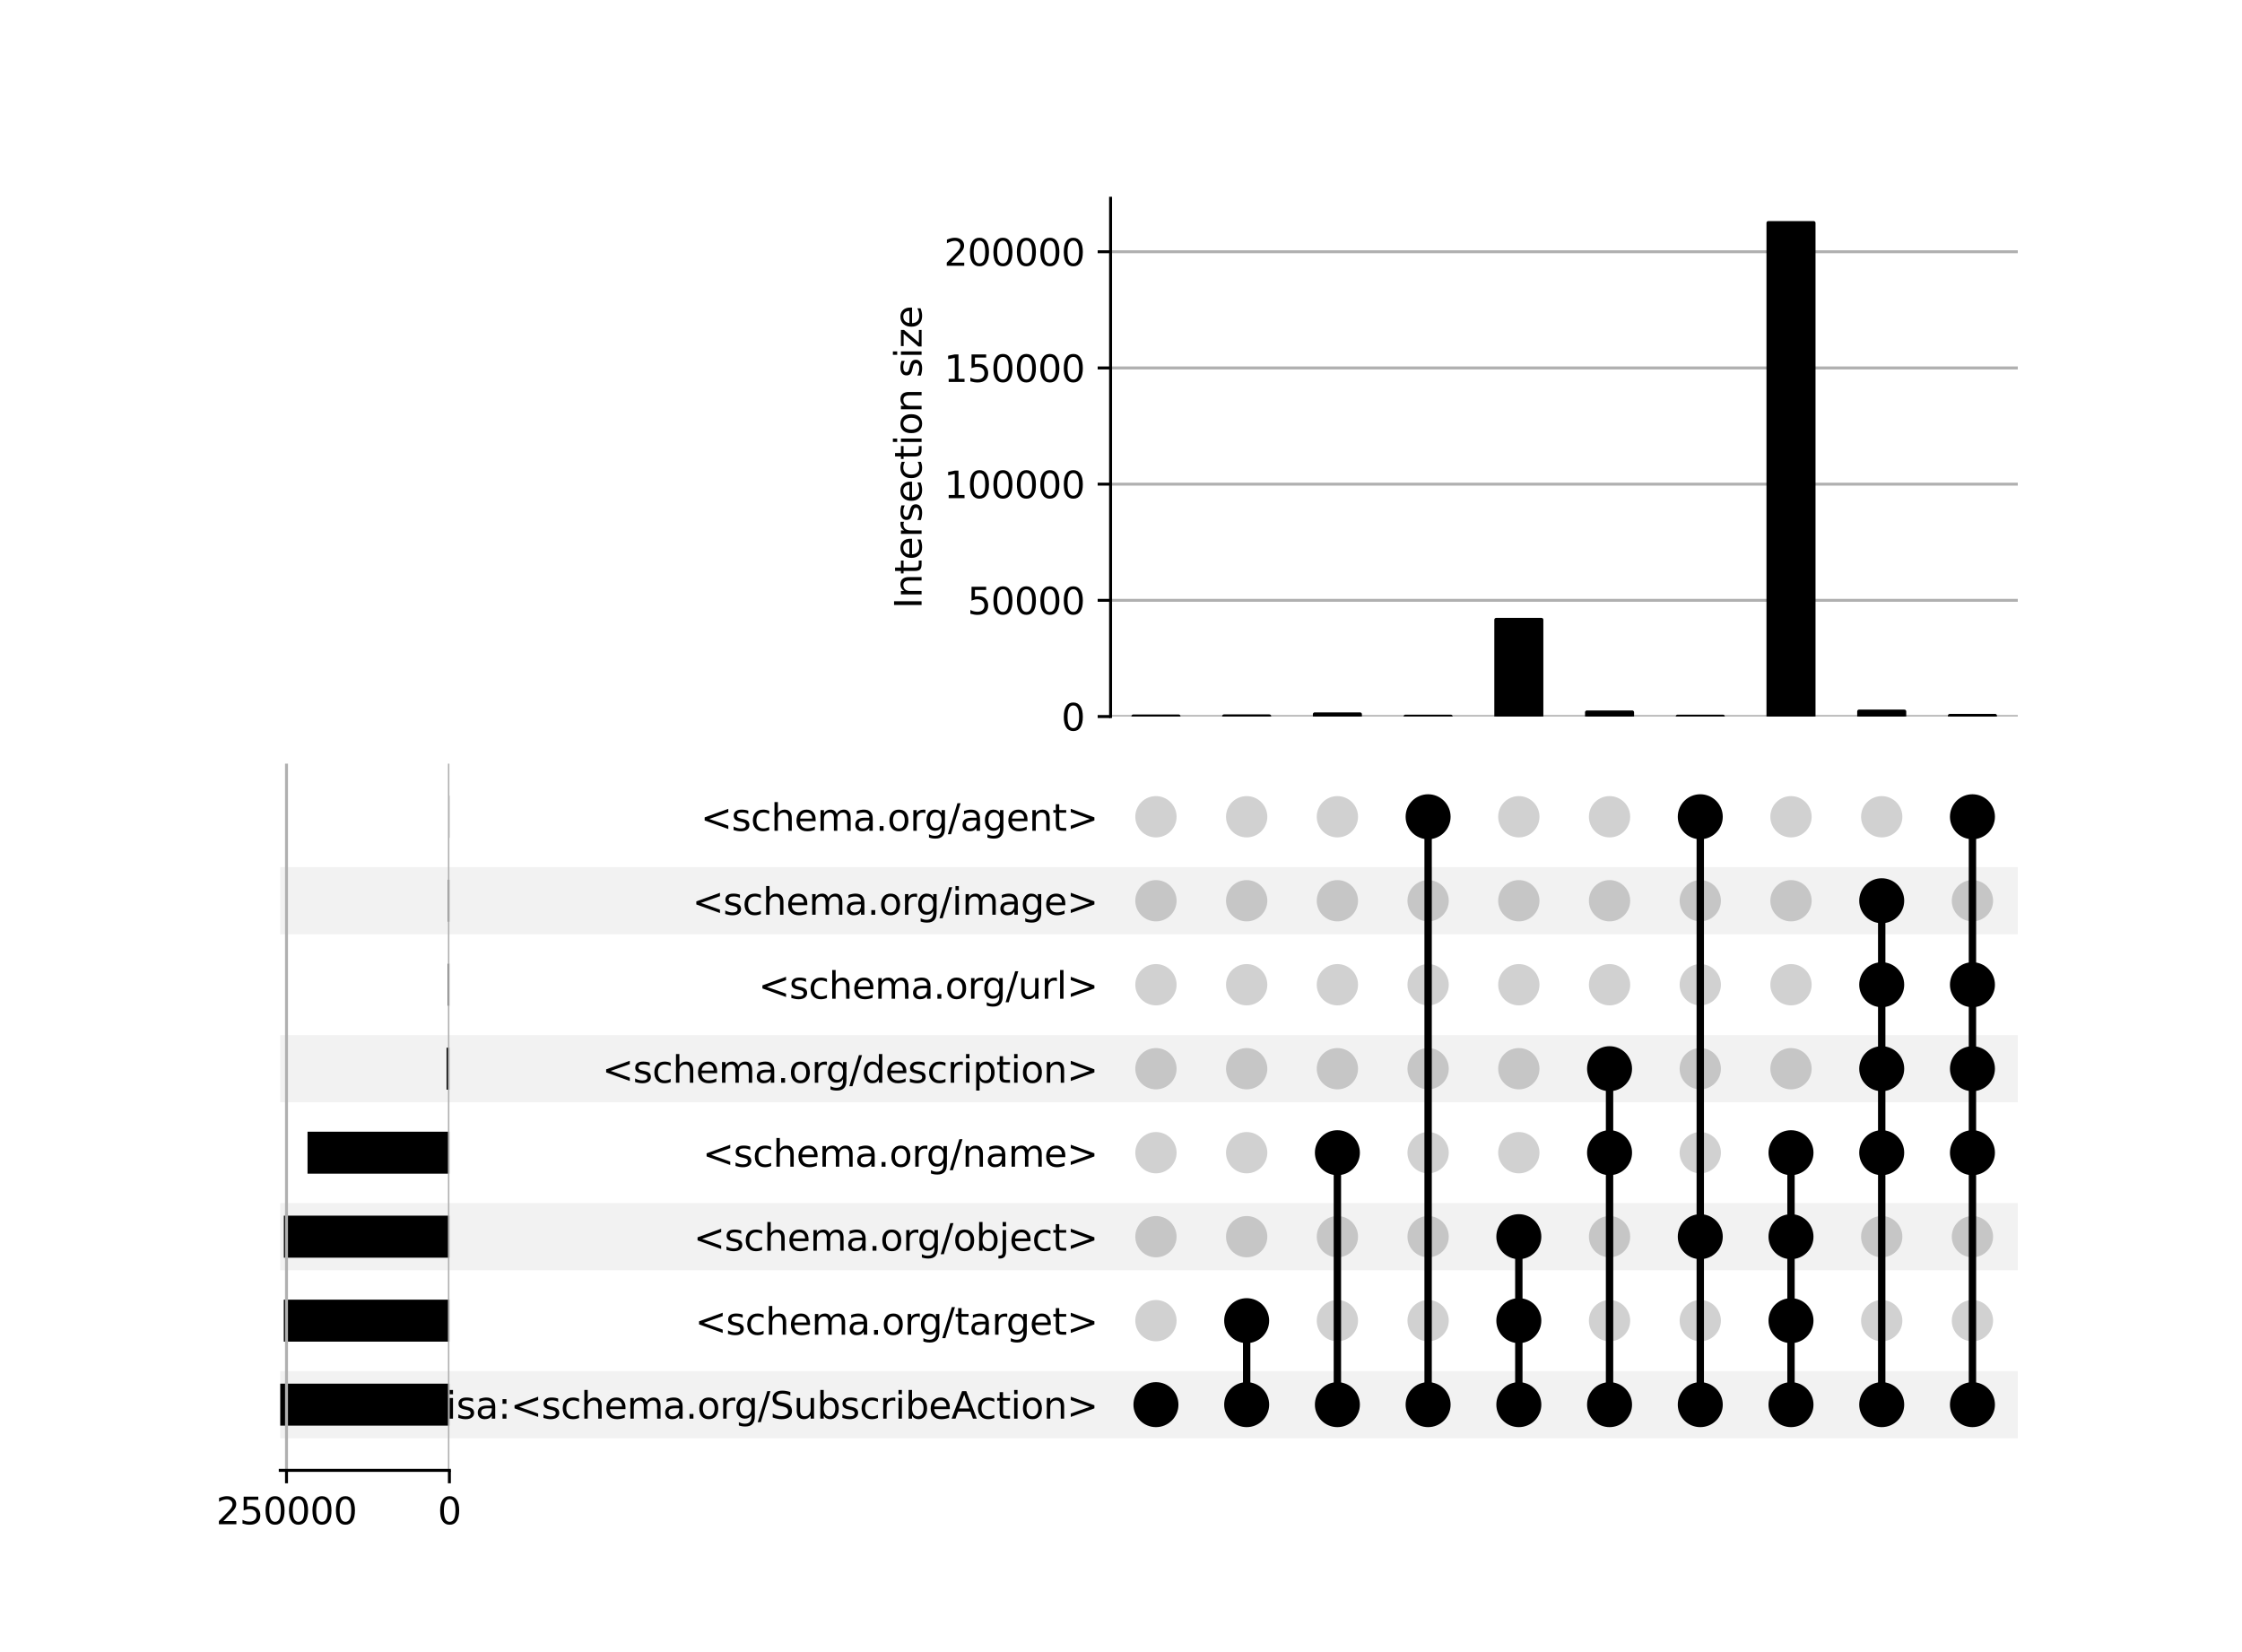 <?xml version="1.0" encoding="utf-8" standalone="no"?>
<!DOCTYPE svg PUBLIC "-//W3C//DTD SVG 1.1//EN"
  "http://www.w3.org/Graphics/SVG/1.1/DTD/svg11.dtd">
<svg xmlns:xlink="http://www.w3.org/1999/xlink" width="608pt" height="448pt" viewBox="0 0 608 448" xmlns="http://www.w3.org/2000/svg" version="1.1">
 <defs>
  <style type="text/css">*{stroke-linejoin: round; stroke-linecap: butt}</style>
 </defs>
 <g id="figure_1">
  <g id="patch_1">
   <path d="M 0 448 
L 608 448 
L 608 0 
L 0 0 
z
" style="fill: #ffffff"/>
  </g>
  <g id="axes_1">
   <g id="patch_2">
    <path d="M 76 390.009 
L 547.2 390.009 
L 547.2 371.79 
L 76 371.79 
z
" clip-path="url(#paee4b3e8b6)" style="fill-opacity: 0.051"/>
   </g>
   <g id="patch_3">
    <path d="M 76 344.461 
L 547.2 344.461 
L 547.2 326.241 
L 76 326.241 
z
" clip-path="url(#paee4b3e8b6)" style="fill-opacity: 0.051"/>
   </g>
   <g id="patch_4">
    <path d="M 76 298.912 
L 547.2 298.912 
L 547.2 280.693 
L 76 280.693 
z
" clip-path="url(#paee4b3e8b6)" style="fill-opacity: 0.051"/>
   </g>
   <g id="patch_5">
    <path d="M 76 253.364 
L 547.2 253.364 
L 547.2 235.145 
L 76 235.145 
z
" clip-path="url(#paee4b3e8b6)" style="fill-opacity: 0.051"/>
   </g>
   <g id="matplotlib.axis_1"/>
   <g id="matplotlib.axis_2">
    <g id="ytick_1"/>
    <g id="ytick_2"/>
    <g id="ytick_3"/>
    <g id="ytick_4"/>
    <g id="ytick_5"/>
    <g id="ytick_6"/>
    <g id="ytick_7"/>
    <g id="ytick_8"/>
   </g>
  </g>
  <g id="axes_2">
   <g id="matplotlib.axis_3">
    <g id="ytick_9">
     <g id="line2d_1"/>
     <g id="text_1">
      <!-- isa:&lt;schema.org/SubscribeAction&gt; -->
      <g transform="translate(120.963 384.698) scale(0.1 -0.1)">
       <defs>
        <path id="DejaVuSans-69" d="M 603 3500 
L 1178 3500 
L 1178 0 
L 603 0 
L 603 3500 
z
M 603 4863 
L 1178 4863 
L 1178 4134 
L 603 4134 
L 603 4863 
z
" transform="scale(0.016)"/>
        <path id="DejaVuSans-73" d="M 2834 3397 
L 2834 2853 
Q 2591 2978 2328 3040 
Q 2066 3103 1784 3103 
Q 1356 3103 1142 2972 
Q 928 2841 928 2578 
Q 928 2378 1081 2264 
Q 1234 2150 1697 2047 
L 1894 2003 
Q 2506 1872 2764 1633 
Q 3022 1394 3022 966 
Q 3022 478 2636 193 
Q 2250 -91 1575 -91 
Q 1294 -91 989 -36 
Q 684 19 347 128 
L 347 722 
Q 666 556 975 473 
Q 1284 391 1588 391 
Q 1994 391 2212 530 
Q 2431 669 2431 922 
Q 2431 1156 2273 1281 
Q 2116 1406 1581 1522 
L 1381 1569 
Q 847 1681 609 1914 
Q 372 2147 372 2553 
Q 372 3047 722 3315 
Q 1072 3584 1716 3584 
Q 2034 3584 2315 3537 
Q 2597 3491 2834 3397 
z
" transform="scale(0.016)"/>
        <path id="DejaVuSans-61" d="M 2194 1759 
Q 1497 1759 1228 1600 
Q 959 1441 959 1056 
Q 959 750 1161 570 
Q 1363 391 1709 391 
Q 2188 391 2477 730 
Q 2766 1069 2766 1631 
L 2766 1759 
L 2194 1759 
z
M 3341 1997 
L 3341 0 
L 2766 0 
L 2766 531 
Q 2569 213 2275 61 
Q 1981 -91 1556 -91 
Q 1019 -91 701 211 
Q 384 513 384 1019 
Q 384 1609 779 1909 
Q 1175 2209 1959 2209 
L 2766 2209 
L 2766 2266 
Q 2766 2663 2505 2880 
Q 2244 3097 1772 3097 
Q 1472 3097 1187 3025 
Q 903 2953 641 2809 
L 641 3341 
Q 956 3463 1253 3523 
Q 1550 3584 1831 3584 
Q 2591 3584 2966 3190 
Q 3341 2797 3341 1997 
z
" transform="scale(0.016)"/>
        <path id="DejaVuSans-3a" d="M 750 794 
L 1409 794 
L 1409 0 
L 750 0 
L 750 794 
z
M 750 3309 
L 1409 3309 
L 1409 2516 
L 750 2516 
L 750 3309 
z
" transform="scale(0.016)"/>
        <path id="DejaVuSans-3c" d="M 4684 3150 
L 1459 2003 
L 4684 863 
L 4684 294 
L 678 1747 
L 678 2266 
L 4684 3719 
L 4684 3150 
z
" transform="scale(0.016)"/>
        <path id="DejaVuSans-63" d="M 3122 3366 
L 3122 2828 
Q 2878 2963 2633 3030 
Q 2388 3097 2138 3097 
Q 1578 3097 1268 2742 
Q 959 2388 959 1747 
Q 959 1106 1268 751 
Q 1578 397 2138 397 
Q 2388 397 2633 464 
Q 2878 531 3122 666 
L 3122 134 
Q 2881 22 2623 -34 
Q 2366 -91 2075 -91 
Q 1284 -91 818 406 
Q 353 903 353 1747 
Q 353 2603 823 3093 
Q 1294 3584 2113 3584 
Q 2378 3584 2631 3529 
Q 2884 3475 3122 3366 
z
" transform="scale(0.016)"/>
        <path id="DejaVuSans-68" d="M 3513 2113 
L 3513 0 
L 2938 0 
L 2938 2094 
Q 2938 2591 2744 2837 
Q 2550 3084 2163 3084 
Q 1697 3084 1428 2787 
Q 1159 2491 1159 1978 
L 1159 0 
L 581 0 
L 581 4863 
L 1159 4863 
L 1159 2956 
Q 1366 3272 1645 3428 
Q 1925 3584 2291 3584 
Q 2894 3584 3203 3211 
Q 3513 2838 3513 2113 
z
" transform="scale(0.016)"/>
        <path id="DejaVuSans-65" d="M 3597 1894 
L 3597 1613 
L 953 1613 
Q 991 1019 1311 708 
Q 1631 397 2203 397 
Q 2534 397 2845 478 
Q 3156 559 3463 722 
L 3463 178 
Q 3153 47 2828 -22 
Q 2503 -91 2169 -91 
Q 1331 -91 842 396 
Q 353 884 353 1716 
Q 353 2575 817 3079 
Q 1281 3584 2069 3584 
Q 2775 3584 3186 3129 
Q 3597 2675 3597 1894 
z
M 3022 2063 
Q 3016 2534 2758 2815 
Q 2500 3097 2075 3097 
Q 1594 3097 1305 2825 
Q 1016 2553 972 2059 
L 3022 2063 
z
" transform="scale(0.016)"/>
        <path id="DejaVuSans-6d" d="M 3328 2828 
Q 3544 3216 3844 3400 
Q 4144 3584 4550 3584 
Q 5097 3584 5394 3201 
Q 5691 2819 5691 2113 
L 5691 0 
L 5113 0 
L 5113 2094 
Q 5113 2597 4934 2840 
Q 4756 3084 4391 3084 
Q 3944 3084 3684 2787 
Q 3425 2491 3425 1978 
L 3425 0 
L 2847 0 
L 2847 2094 
Q 2847 2600 2669 2842 
Q 2491 3084 2119 3084 
Q 1678 3084 1418 2786 
Q 1159 2488 1159 1978 
L 1159 0 
L 581 0 
L 581 3500 
L 1159 3500 
L 1159 2956 
Q 1356 3278 1631 3431 
Q 1906 3584 2284 3584 
Q 2666 3584 2933 3390 
Q 3200 3197 3328 2828 
z
" transform="scale(0.016)"/>
        <path id="DejaVuSans-2e" d="M 684 794 
L 1344 794 
L 1344 0 
L 684 0 
L 684 794 
z
" transform="scale(0.016)"/>
        <path id="DejaVuSans-6f" d="M 1959 3097 
Q 1497 3097 1228 2736 
Q 959 2375 959 1747 
Q 959 1119 1226 758 
Q 1494 397 1959 397 
Q 2419 397 2687 759 
Q 2956 1122 2956 1747 
Q 2956 2369 2687 2733 
Q 2419 3097 1959 3097 
z
M 1959 3584 
Q 2709 3584 3137 3096 
Q 3566 2609 3566 1747 
Q 3566 888 3137 398 
Q 2709 -91 1959 -91 
Q 1206 -91 779 398 
Q 353 888 353 1747 
Q 353 2609 779 3096 
Q 1206 3584 1959 3584 
z
" transform="scale(0.016)"/>
        <path id="DejaVuSans-72" d="M 2631 2963 
Q 2534 3019 2420 3045 
Q 2306 3072 2169 3072 
Q 1681 3072 1420 2755 
Q 1159 2438 1159 1844 
L 1159 0 
L 581 0 
L 581 3500 
L 1159 3500 
L 1159 2956 
Q 1341 3275 1631 3429 
Q 1922 3584 2338 3584 
Q 2397 3584 2469 3576 
Q 2541 3569 2628 3553 
L 2631 2963 
z
" transform="scale(0.016)"/>
        <path id="DejaVuSans-67" d="M 2906 1791 
Q 2906 2416 2648 2759 
Q 2391 3103 1925 3103 
Q 1463 3103 1205 2759 
Q 947 2416 947 1791 
Q 947 1169 1205 825 
Q 1463 481 1925 481 
Q 2391 481 2648 825 
Q 2906 1169 2906 1791 
z
M 3481 434 
Q 3481 -459 3084 -895 
Q 2688 -1331 1869 -1331 
Q 1566 -1331 1297 -1286 
Q 1028 -1241 775 -1147 
L 775 -588 
Q 1028 -725 1275 -790 
Q 1522 -856 1778 -856 
Q 2344 -856 2625 -561 
Q 2906 -266 2906 331 
L 2906 616 
Q 2728 306 2450 153 
Q 2172 0 1784 0 
Q 1141 0 747 490 
Q 353 981 353 1791 
Q 353 2603 747 3093 
Q 1141 3584 1784 3584 
Q 2172 3584 2450 3431 
Q 2728 3278 2906 2969 
L 2906 3500 
L 3481 3500 
L 3481 434 
z
" transform="scale(0.016)"/>
        <path id="DejaVuSans-2f" d="M 1625 4666 
L 2156 4666 
L 531 -594 
L 0 -594 
L 1625 4666 
z
" transform="scale(0.016)"/>
        <path id="DejaVuSans-53" d="M 3425 4513 
L 3425 3897 
Q 3066 4069 2747 4153 
Q 2428 4238 2131 4238 
Q 1616 4238 1336 4038 
Q 1056 3838 1056 3469 
Q 1056 3159 1242 3001 
Q 1428 2844 1947 2747 
L 2328 2669 
Q 3034 2534 3370 2195 
Q 3706 1856 3706 1288 
Q 3706 609 3251 259 
Q 2797 -91 1919 -91 
Q 1588 -91 1214 -16 
Q 841 59 441 206 
L 441 856 
Q 825 641 1194 531 
Q 1563 422 1919 422 
Q 2459 422 2753 634 
Q 3047 847 3047 1241 
Q 3047 1584 2836 1778 
Q 2625 1972 2144 2069 
L 1759 2144 
Q 1053 2284 737 2584 
Q 422 2884 422 3419 
Q 422 4038 858 4394 
Q 1294 4750 2059 4750 
Q 2388 4750 2728 4690 
Q 3069 4631 3425 4513 
z
" transform="scale(0.016)"/>
        <path id="DejaVuSans-75" d="M 544 1381 
L 544 3500 
L 1119 3500 
L 1119 1403 
Q 1119 906 1312 657 
Q 1506 409 1894 409 
Q 2359 409 2629 706 
Q 2900 1003 2900 1516 
L 2900 3500 
L 3475 3500 
L 3475 0 
L 2900 0 
L 2900 538 
Q 2691 219 2414 64 
Q 2138 -91 1772 -91 
Q 1169 -91 856 284 
Q 544 659 544 1381 
z
M 1991 3584 
L 1991 3584 
z
" transform="scale(0.016)"/>
        <path id="DejaVuSans-62" d="M 3116 1747 
Q 3116 2381 2855 2742 
Q 2594 3103 2138 3103 
Q 1681 3103 1420 2742 
Q 1159 2381 1159 1747 
Q 1159 1113 1420 752 
Q 1681 391 2138 391 
Q 2594 391 2855 752 
Q 3116 1113 3116 1747 
z
M 1159 2969 
Q 1341 3281 1617 3432 
Q 1894 3584 2278 3584 
Q 2916 3584 3314 3078 
Q 3713 2572 3713 1747 
Q 3713 922 3314 415 
Q 2916 -91 2278 -91 
Q 1894 -91 1617 61 
Q 1341 213 1159 525 
L 1159 0 
L 581 0 
L 581 4863 
L 1159 4863 
L 1159 2969 
z
" transform="scale(0.016)"/>
        <path id="DejaVuSans-41" d="M 2188 4044 
L 1331 1722 
L 3047 1722 
L 2188 4044 
z
M 1831 4666 
L 2547 4666 
L 4325 0 
L 3669 0 
L 3244 1197 
L 1141 1197 
L 716 0 
L 50 0 
L 1831 4666 
z
" transform="scale(0.016)"/>
        <path id="DejaVuSans-74" d="M 1172 4494 
L 1172 3500 
L 2356 3500 
L 2356 3053 
L 1172 3053 
L 1172 1153 
Q 1172 725 1289 603 
Q 1406 481 1766 481 
L 2356 481 
L 2356 0 
L 1766 0 
Q 1100 0 847 248 
Q 594 497 594 1153 
L 594 3053 
L 172 3053 
L 172 3500 
L 594 3500 
L 594 4494 
L 1172 4494 
z
" transform="scale(0.016)"/>
        <path id="DejaVuSans-6e" d="M 3513 2113 
L 3513 0 
L 2938 0 
L 2938 2094 
Q 2938 2591 2744 2837 
Q 2550 3084 2163 3084 
Q 1697 3084 1428 2787 
Q 1159 2491 1159 1978 
L 1159 0 
L 581 0 
L 581 3500 
L 1159 3500 
L 1159 2956 
Q 1366 3272 1645 3428 
Q 1925 3584 2291 3584 
Q 2894 3584 3203 3211 
Q 3513 2838 3513 2113 
z
" transform="scale(0.016)"/>
        <path id="DejaVuSans-3e" d="M 678 3150 
L 678 3719 
L 4684 2266 
L 4684 1747 
L 678 294 
L 678 863 
L 3897 2003 
L 678 3150 
z
" transform="scale(0.016)"/>
       </defs>
       <use xlink:href="#DejaVuSans-69"/>
       <use xlink:href="#DejaVuSans-73" x="27.783"/>
       <use xlink:href="#DejaVuSans-61" x="79.883"/>
       <use xlink:href="#DejaVuSans-3a" x="141.162"/>
       <use xlink:href="#DejaVuSans-3c" x="174.854"/>
       <use xlink:href="#DejaVuSans-73" x="258.643"/>
       <use xlink:href="#DejaVuSans-63" x="310.742"/>
       <use xlink:href="#DejaVuSans-68" x="365.723"/>
       <use xlink:href="#DejaVuSans-65" x="429.102"/>
       <use xlink:href="#DejaVuSans-6d" x="490.625"/>
       <use xlink:href="#DejaVuSans-61" x="588.037"/>
       <use xlink:href="#DejaVuSans-2e" x="649.316"/>
       <use xlink:href="#DejaVuSans-6f" x="681.104"/>
       <use xlink:href="#DejaVuSans-72" x="742.285"/>
       <use xlink:href="#DejaVuSans-67" x="781.648"/>
       <use xlink:href="#DejaVuSans-2f" x="845.125"/>
       <use xlink:href="#DejaVuSans-53" x="878.816"/>
       <use xlink:href="#DejaVuSans-75" x="942.293"/>
       <use xlink:href="#DejaVuSans-62" x="1005.672"/>
       <use xlink:href="#DejaVuSans-73" x="1069.148"/>
       <use xlink:href="#DejaVuSans-63" x="1121.248"/>
       <use xlink:href="#DejaVuSans-72" x="1176.229"/>
       <use xlink:href="#DejaVuSans-69" x="1217.342"/>
       <use xlink:href="#DejaVuSans-62" x="1245.125"/>
       <use xlink:href="#DejaVuSans-65" x="1308.602"/>
       <use xlink:href="#DejaVuSans-41" x="1370.125"/>
       <use xlink:href="#DejaVuSans-63" x="1436.783"/>
       <use xlink:href="#DejaVuSans-74" x="1491.764"/>
       <use xlink:href="#DejaVuSans-69" x="1530.973"/>
       <use xlink:href="#DejaVuSans-6f" x="1558.756"/>
       <use xlink:href="#DejaVuSans-6e" x="1619.938"/>
       <use xlink:href="#DejaVuSans-3e" x="1683.316"/>
      </g>
     </g>
    </g>
    <g id="ytick_10">
     <g id="line2d_2"/>
     <g id="text_2">
      <!-- &lt;schema.org/target&gt; -->
      <g transform="translate(188.492 361.924) scale(0.1 -0.1)">
       <use xlink:href="#DejaVuSans-3c"/>
       <use xlink:href="#DejaVuSans-73" x="83.789"/>
       <use xlink:href="#DejaVuSans-63" x="135.889"/>
       <use xlink:href="#DejaVuSans-68" x="190.869"/>
       <use xlink:href="#DejaVuSans-65" x="254.248"/>
       <use xlink:href="#DejaVuSans-6d" x="315.771"/>
       <use xlink:href="#DejaVuSans-61" x="413.184"/>
       <use xlink:href="#DejaVuSans-2e" x="474.463"/>
       <use xlink:href="#DejaVuSans-6f" x="506.25"/>
       <use xlink:href="#DejaVuSans-72" x="567.432"/>
       <use xlink:href="#DejaVuSans-67" x="606.795"/>
       <use xlink:href="#DejaVuSans-2f" x="670.271"/>
       <use xlink:href="#DejaVuSans-74" x="703.963"/>
       <use xlink:href="#DejaVuSans-61" x="743.172"/>
       <use xlink:href="#DejaVuSans-72" x="804.451"/>
       <use xlink:href="#DejaVuSans-67" x="843.814"/>
       <use xlink:href="#DejaVuSans-65" x="907.291"/>
       <use xlink:href="#DejaVuSans-74" x="968.814"/>
       <use xlink:href="#DejaVuSans-3e" x="1008.023"/>
      </g>
     </g>
    </g>
    <g id="ytick_11">
     <g id="line2d_3"/>
     <g id="text_3">
      <!-- &lt;schema.org/object&gt; -->
      <g transform="translate(188.081 339.15) scale(0.1 -0.1)">
       <defs>
        <path id="DejaVuSans-6a" d="M 603 3500 
L 1178 3500 
L 1178 -63 
Q 1178 -731 923 -1031 
Q 669 -1331 103 -1331 
L -116 -1331 
L -116 -844 
L 38 -844 
Q 366 -844 484 -692 
Q 603 -541 603 -63 
L 603 3500 
z
M 603 4863 
L 1178 4863 
L 1178 4134 
L 603 4134 
L 603 4863 
z
" transform="scale(0.016)"/>
       </defs>
       <use xlink:href="#DejaVuSans-3c"/>
       <use xlink:href="#DejaVuSans-73" x="83.789"/>
       <use xlink:href="#DejaVuSans-63" x="135.889"/>
       <use xlink:href="#DejaVuSans-68" x="190.869"/>
       <use xlink:href="#DejaVuSans-65" x="254.248"/>
       <use xlink:href="#DejaVuSans-6d" x="315.771"/>
       <use xlink:href="#DejaVuSans-61" x="413.184"/>
       <use xlink:href="#DejaVuSans-2e" x="474.463"/>
       <use xlink:href="#DejaVuSans-6f" x="506.25"/>
       <use xlink:href="#DejaVuSans-72" x="567.432"/>
       <use xlink:href="#DejaVuSans-67" x="606.795"/>
       <use xlink:href="#DejaVuSans-2f" x="670.271"/>
       <use xlink:href="#DejaVuSans-6f" x="703.963"/>
       <use xlink:href="#DejaVuSans-62" x="765.145"/>
       <use xlink:href="#DejaVuSans-6a" x="828.621"/>
       <use xlink:href="#DejaVuSans-65" x="856.404"/>
       <use xlink:href="#DejaVuSans-63" x="917.928"/>
       <use xlink:href="#DejaVuSans-74" x="972.908"/>
       <use xlink:href="#DejaVuSans-3e" x="1012.117"/>
      </g>
     </g>
    </g>
    <g id="ytick_12">
     <g id="line2d_4"/>
     <g id="text_4">
      <!-- &lt;schema.org/name&gt; -->
      <g transform="translate(190.539 316.376) scale(0.1 -0.1)">
       <use xlink:href="#DejaVuSans-3c"/>
       <use xlink:href="#DejaVuSans-73" x="83.789"/>
       <use xlink:href="#DejaVuSans-63" x="135.889"/>
       <use xlink:href="#DejaVuSans-68" x="190.869"/>
       <use xlink:href="#DejaVuSans-65" x="254.248"/>
       <use xlink:href="#DejaVuSans-6d" x="315.771"/>
       <use xlink:href="#DejaVuSans-61" x="413.184"/>
       <use xlink:href="#DejaVuSans-2e" x="474.463"/>
       <use xlink:href="#DejaVuSans-6f" x="506.25"/>
       <use xlink:href="#DejaVuSans-72" x="567.432"/>
       <use xlink:href="#DejaVuSans-67" x="606.795"/>
       <use xlink:href="#DejaVuSans-2f" x="670.271"/>
       <use xlink:href="#DejaVuSans-6e" x="703.963"/>
       <use xlink:href="#DejaVuSans-61" x="767.342"/>
       <use xlink:href="#DejaVuSans-6d" x="828.621"/>
       <use xlink:href="#DejaVuSans-65" x="926.033"/>
       <use xlink:href="#DejaVuSans-3e" x="987.557"/>
      </g>
     </g>
    </g>
    <g id="ytick_13">
     <g id="line2d_5"/>
     <g id="text_5">
      <!-- &lt;schema.org/description&gt; -->
      <g transform="translate(163.297 293.602) scale(0.1 -0.1)">
       <defs>
        <path id="DejaVuSans-64" d="M 2906 2969 
L 2906 4863 
L 3481 4863 
L 3481 0 
L 2906 0 
L 2906 525 
Q 2725 213 2448 61 
Q 2172 -91 1784 -91 
Q 1150 -91 751 415 
Q 353 922 353 1747 
Q 353 2572 751 3078 
Q 1150 3584 1784 3584 
Q 2172 3584 2448 3432 
Q 2725 3281 2906 2969 
z
M 947 1747 
Q 947 1113 1208 752 
Q 1469 391 1925 391 
Q 2381 391 2643 752 
Q 2906 1113 2906 1747 
Q 2906 2381 2643 2742 
Q 2381 3103 1925 3103 
Q 1469 3103 1208 2742 
Q 947 2381 947 1747 
z
" transform="scale(0.016)"/>
        <path id="DejaVuSans-70" d="M 1159 525 
L 1159 -1331 
L 581 -1331 
L 581 3500 
L 1159 3500 
L 1159 2969 
Q 1341 3281 1617 3432 
Q 1894 3584 2278 3584 
Q 2916 3584 3314 3078 
Q 3713 2572 3713 1747 
Q 3713 922 3314 415 
Q 2916 -91 2278 -91 
Q 1894 -91 1617 61 
Q 1341 213 1159 525 
z
M 3116 1747 
Q 3116 2381 2855 2742 
Q 2594 3103 2138 3103 
Q 1681 3103 1420 2742 
Q 1159 2381 1159 1747 
Q 1159 1113 1420 752 
Q 1681 391 2138 391 
Q 2594 391 2855 752 
Q 3116 1113 3116 1747 
z
" transform="scale(0.016)"/>
       </defs>
       <use xlink:href="#DejaVuSans-3c"/>
       <use xlink:href="#DejaVuSans-73" x="83.789"/>
       <use xlink:href="#DejaVuSans-63" x="135.889"/>
       <use xlink:href="#DejaVuSans-68" x="190.869"/>
       <use xlink:href="#DejaVuSans-65" x="254.248"/>
       <use xlink:href="#DejaVuSans-6d" x="315.771"/>
       <use xlink:href="#DejaVuSans-61" x="413.184"/>
       <use xlink:href="#DejaVuSans-2e" x="474.463"/>
       <use xlink:href="#DejaVuSans-6f" x="506.25"/>
       <use xlink:href="#DejaVuSans-72" x="567.432"/>
       <use xlink:href="#DejaVuSans-67" x="606.795"/>
       <use xlink:href="#DejaVuSans-2f" x="670.271"/>
       <use xlink:href="#DejaVuSans-64" x="703.963"/>
       <use xlink:href="#DejaVuSans-65" x="767.439"/>
       <use xlink:href="#DejaVuSans-73" x="828.963"/>
       <use xlink:href="#DejaVuSans-63" x="881.062"/>
       <use xlink:href="#DejaVuSans-72" x="936.043"/>
       <use xlink:href="#DejaVuSans-69" x="977.156"/>
       <use xlink:href="#DejaVuSans-70" x="1004.939"/>
       <use xlink:href="#DejaVuSans-74" x="1068.416"/>
       <use xlink:href="#DejaVuSans-69" x="1107.625"/>
       <use xlink:href="#DejaVuSans-6f" x="1135.408"/>
       <use xlink:href="#DejaVuSans-6e" x="1196.59"/>
       <use xlink:href="#DejaVuSans-3e" x="1259.969"/>
      </g>
     </g>
    </g>
    <g id="ytick_14">
     <g id="line2d_6"/>
     <g id="text_6">
      <!-- &lt;schema.org/url&gt; -->
      <g transform="translate(205.672 270.828) scale(0.1 -0.1)">
       <defs>
        <path id="DejaVuSans-6c" d="M 603 4863 
L 1178 4863 
L 1178 0 
L 603 0 
L 603 4863 
z
" transform="scale(0.016)"/>
       </defs>
       <use xlink:href="#DejaVuSans-3c"/>
       <use xlink:href="#DejaVuSans-73" x="83.789"/>
       <use xlink:href="#DejaVuSans-63" x="135.889"/>
       <use xlink:href="#DejaVuSans-68" x="190.869"/>
       <use xlink:href="#DejaVuSans-65" x="254.248"/>
       <use xlink:href="#DejaVuSans-6d" x="315.771"/>
       <use xlink:href="#DejaVuSans-61" x="413.184"/>
       <use xlink:href="#DejaVuSans-2e" x="474.463"/>
       <use xlink:href="#DejaVuSans-6f" x="506.25"/>
       <use xlink:href="#DejaVuSans-72" x="567.432"/>
       <use xlink:href="#DejaVuSans-67" x="606.795"/>
       <use xlink:href="#DejaVuSans-2f" x="670.271"/>
       <use xlink:href="#DejaVuSans-75" x="703.963"/>
       <use xlink:href="#DejaVuSans-72" x="767.342"/>
       <use xlink:href="#DejaVuSans-6c" x="808.455"/>
       <use xlink:href="#DejaVuSans-3e" x="836.238"/>
      </g>
     </g>
    </g>
    <g id="ytick_15">
     <g id="line2d_7"/>
     <g id="text_7">
      <!-- &lt;schema.org/image&gt; -->
      <g transform="translate(187.75 248.054) scale(0.1 -0.1)">
       <use xlink:href="#DejaVuSans-3c"/>
       <use xlink:href="#DejaVuSans-73" x="83.789"/>
       <use xlink:href="#DejaVuSans-63" x="135.889"/>
       <use xlink:href="#DejaVuSans-68" x="190.869"/>
       <use xlink:href="#DejaVuSans-65" x="254.248"/>
       <use xlink:href="#DejaVuSans-6d" x="315.771"/>
       <use xlink:href="#DejaVuSans-61" x="413.184"/>
       <use xlink:href="#DejaVuSans-2e" x="474.463"/>
       <use xlink:href="#DejaVuSans-6f" x="506.25"/>
       <use xlink:href="#DejaVuSans-72" x="567.432"/>
       <use xlink:href="#DejaVuSans-67" x="606.795"/>
       <use xlink:href="#DejaVuSans-2f" x="670.271"/>
       <use xlink:href="#DejaVuSans-69" x="703.963"/>
       <use xlink:href="#DejaVuSans-6d" x="731.746"/>
       <use xlink:href="#DejaVuSans-61" x="829.158"/>
       <use xlink:href="#DejaVuSans-67" x="890.438"/>
       <use xlink:href="#DejaVuSans-65" x="953.914"/>
       <use xlink:href="#DejaVuSans-3e" x="1015.438"/>
      </g>
     </g>
    </g>
    <g id="ytick_16">
     <g id="line2d_8"/>
     <g id="text_8">
      <!-- &lt;schema.org/agent&gt; -->
      <g transform="translate(190.011 225.279) scale(0.1 -0.1)">
       <use xlink:href="#DejaVuSans-3c"/>
       <use xlink:href="#DejaVuSans-73" x="83.789"/>
       <use xlink:href="#DejaVuSans-63" x="135.889"/>
       <use xlink:href="#DejaVuSans-68" x="190.869"/>
       <use xlink:href="#DejaVuSans-65" x="254.248"/>
       <use xlink:href="#DejaVuSans-6d" x="315.771"/>
       <use xlink:href="#DejaVuSans-61" x="413.184"/>
       <use xlink:href="#DejaVuSans-2e" x="474.463"/>
       <use xlink:href="#DejaVuSans-6f" x="506.25"/>
       <use xlink:href="#DejaVuSans-72" x="567.432"/>
       <use xlink:href="#DejaVuSans-67" x="606.795"/>
       <use xlink:href="#DejaVuSans-2f" x="670.271"/>
       <use xlink:href="#DejaVuSans-61" x="703.963"/>
       <use xlink:href="#DejaVuSans-67" x="765.242"/>
       <use xlink:href="#DejaVuSans-65" x="828.719"/>
       <use xlink:href="#DejaVuSans-6e" x="890.242"/>
       <use xlink:href="#DejaVuSans-74" x="953.621"/>
       <use xlink:href="#DejaVuSans-3e" x="992.83"/>
      </g>
     </g>
    </g>
   </g>
   <g id="LineCollection_1">
    <path d="M 313.476 380.899 
L 313.476 380.899 
" clip-path="url(#pf04e18551f)" style="fill: none; stroke: #000000; stroke-width: 2"/>
    <path d="M 338.079 380.899 
L 338.079 358.125 
" clip-path="url(#pf04e18551f)" style="fill: none; stroke: #000000; stroke-width: 2"/>
    <path d="M 362.681 380.899 
L 362.681 312.577 
" clip-path="url(#pf04e18551f)" style="fill: none; stroke: #000000; stroke-width: 2"/>
    <path d="M 387.284 380.899 
L 387.284 221.48 
" clip-path="url(#pf04e18551f)" style="fill: none; stroke: #000000; stroke-width: 2"/>
    <path d="M 411.886 380.899 
L 411.886 335.351 
" clip-path="url(#pf04e18551f)" style="fill: none; stroke: #000000; stroke-width: 2"/>
    <path d="M 436.489 380.899 
L 436.489 289.803 
" clip-path="url(#pf04e18551f)" style="fill: none; stroke: #000000; stroke-width: 2"/>
    <path d="M 461.091 380.899 
L 461.091 221.48 
" clip-path="url(#pf04e18551f)" style="fill: none; stroke: #000000; stroke-width: 2"/>
    <path d="M 485.694 380.899 
L 485.694 312.577 
" clip-path="url(#pf04e18551f)" style="fill: none; stroke: #000000; stroke-width: 2"/>
    <path d="M 510.296 380.899 
L 510.296 244.254 
" clip-path="url(#pf04e18551f)" style="fill: none; stroke: #000000; stroke-width: 2"/>
    <path d="M 534.899 380.899 
L 534.899 221.48 
" clip-path="url(#pf04e18551f)" style="fill: none; stroke: #000000; stroke-width: 2"/>
   </g>
   <g id="PathCollection_1">
    <defs>
     <path id="C0_0_be46a35341" d="M 0 5.6 
C 1.485 5.6 2.91 5.01 3.96 3.96 
C 5.01 2.91 5.6 1.485 5.6 -0 
C 5.6 -1.485 5.01 -2.91 3.96 -3.96 
C 2.91 -5.01 1.485 -5.6 0 -5.6 
C -1.485 -5.6 -2.91 -5.01 -3.96 -3.96 
C -5.01 -2.91 -5.6 -1.485 -5.6 0 
C -5.6 1.485 -5.01 2.91 -3.96 3.96 
C -2.91 5.01 -1.485 5.6 0 5.6 
z
"/>
    </defs>
    <g clip-path="url(#pf04e18551f)">
     <use xlink:href="#C0_0_be46a35341" x="313.476" y="380.899" style="stroke: #000000"/>
    </g>
    <g clip-path="url(#pf04e18551f)">
     <use xlink:href="#C0_0_be46a35341" x="313.476" y="358.125" style="fill-opacity: 0.18"/>
    </g>
    <g clip-path="url(#pf04e18551f)">
     <use xlink:href="#C0_0_be46a35341" x="313.476" y="335.351" style="fill-opacity: 0.18"/>
    </g>
    <g clip-path="url(#pf04e18551f)">
     <use xlink:href="#C0_0_be46a35341" x="313.476" y="312.577" style="fill-opacity: 0.18"/>
    </g>
    <g clip-path="url(#pf04e18551f)">
     <use xlink:href="#C0_0_be46a35341" x="313.476" y="289.803" style="fill-opacity: 0.18"/>
    </g>
    <g clip-path="url(#pf04e18551f)">
     <use xlink:href="#C0_0_be46a35341" x="313.476" y="267.028" style="fill-opacity: 0.18"/>
    </g>
    <g clip-path="url(#pf04e18551f)">
     <use xlink:href="#C0_0_be46a35341" x="313.476" y="244.254" style="fill-opacity: 0.18"/>
    </g>
    <g clip-path="url(#pf04e18551f)">
     <use xlink:href="#C0_0_be46a35341" x="313.476" y="221.48" style="fill-opacity: 0.18"/>
    </g>
    <g clip-path="url(#pf04e18551f)">
     <use xlink:href="#C0_0_be46a35341" x="338.079" y="380.899" style="stroke: #000000"/>
    </g>
    <g clip-path="url(#pf04e18551f)">
     <use xlink:href="#C0_0_be46a35341" x="338.079" y="358.125" style="stroke: #000000"/>
    </g>
    <g clip-path="url(#pf04e18551f)">
     <use xlink:href="#C0_0_be46a35341" x="338.079" y="335.351" style="fill-opacity: 0.18"/>
    </g>
    <g clip-path="url(#pf04e18551f)">
     <use xlink:href="#C0_0_be46a35341" x="338.079" y="312.577" style="fill-opacity: 0.18"/>
    </g>
    <g clip-path="url(#pf04e18551f)">
     <use xlink:href="#C0_0_be46a35341" x="338.079" y="289.803" style="fill-opacity: 0.18"/>
    </g>
    <g clip-path="url(#pf04e18551f)">
     <use xlink:href="#C0_0_be46a35341" x="338.079" y="267.028" style="fill-opacity: 0.18"/>
    </g>
    <g clip-path="url(#pf04e18551f)">
     <use xlink:href="#C0_0_be46a35341" x="338.079" y="244.254" style="fill-opacity: 0.18"/>
    </g>
    <g clip-path="url(#pf04e18551f)">
     <use xlink:href="#C0_0_be46a35341" x="338.079" y="221.48" style="fill-opacity: 0.18"/>
    </g>
    <g clip-path="url(#pf04e18551f)">
     <use xlink:href="#C0_0_be46a35341" x="362.681" y="380.899" style="stroke: #000000"/>
    </g>
    <g clip-path="url(#pf04e18551f)">
     <use xlink:href="#C0_0_be46a35341" x="362.681" y="358.125" style="fill-opacity: 0.18"/>
    </g>
    <g clip-path="url(#pf04e18551f)">
     <use xlink:href="#C0_0_be46a35341" x="362.681" y="335.351" style="fill-opacity: 0.18"/>
    </g>
    <g clip-path="url(#pf04e18551f)">
     <use xlink:href="#C0_0_be46a35341" x="362.681" y="312.577" style="stroke: #000000"/>
    </g>
    <g clip-path="url(#pf04e18551f)">
     <use xlink:href="#C0_0_be46a35341" x="362.681" y="289.803" style="fill-opacity: 0.18"/>
    </g>
    <g clip-path="url(#pf04e18551f)">
     <use xlink:href="#C0_0_be46a35341" x="362.681" y="267.028" style="fill-opacity: 0.18"/>
    </g>
    <g clip-path="url(#pf04e18551f)">
     <use xlink:href="#C0_0_be46a35341" x="362.681" y="244.254" style="fill-opacity: 0.18"/>
    </g>
    <g clip-path="url(#pf04e18551f)">
     <use xlink:href="#C0_0_be46a35341" x="362.681" y="221.48" style="fill-opacity: 0.18"/>
    </g>
    <g clip-path="url(#pf04e18551f)">
     <use xlink:href="#C0_0_be46a35341" x="387.284" y="380.899" style="stroke: #000000"/>
    </g>
    <g clip-path="url(#pf04e18551f)">
     <use xlink:href="#C0_0_be46a35341" x="387.284" y="358.125" style="fill-opacity: 0.18"/>
    </g>
    <g clip-path="url(#pf04e18551f)">
     <use xlink:href="#C0_0_be46a35341" x="387.284" y="335.351" style="fill-opacity: 0.18"/>
    </g>
    <g clip-path="url(#pf04e18551f)">
     <use xlink:href="#C0_0_be46a35341" x="387.284" y="312.577" style="fill-opacity: 0.18"/>
    </g>
    <g clip-path="url(#pf04e18551f)">
     <use xlink:href="#C0_0_be46a35341" x="387.284" y="289.803" style="fill-opacity: 0.18"/>
    </g>
    <g clip-path="url(#pf04e18551f)">
     <use xlink:href="#C0_0_be46a35341" x="387.284" y="267.028" style="fill-opacity: 0.18"/>
    </g>
    <g clip-path="url(#pf04e18551f)">
     <use xlink:href="#C0_0_be46a35341" x="387.284" y="244.254" style="fill-opacity: 0.18"/>
    </g>
    <g clip-path="url(#pf04e18551f)">
     <use xlink:href="#C0_0_be46a35341" x="387.284" y="221.48" style="stroke: #000000"/>
    </g>
    <g clip-path="url(#pf04e18551f)">
     <use xlink:href="#C0_0_be46a35341" x="411.886" y="380.899" style="stroke: #000000"/>
    </g>
    <g clip-path="url(#pf04e18551f)">
     <use xlink:href="#C0_0_be46a35341" x="411.886" y="358.125" style="stroke: #000000"/>
    </g>
    <g clip-path="url(#pf04e18551f)">
     <use xlink:href="#C0_0_be46a35341" x="411.886" y="335.351" style="stroke: #000000"/>
    </g>
    <g clip-path="url(#pf04e18551f)">
     <use xlink:href="#C0_0_be46a35341" x="411.886" y="312.577" style="fill-opacity: 0.18"/>
    </g>
    <g clip-path="url(#pf04e18551f)">
     <use xlink:href="#C0_0_be46a35341" x="411.886" y="289.803" style="fill-opacity: 0.18"/>
    </g>
    <g clip-path="url(#pf04e18551f)">
     <use xlink:href="#C0_0_be46a35341" x="411.886" y="267.028" style="fill-opacity: 0.18"/>
    </g>
    <g clip-path="url(#pf04e18551f)">
     <use xlink:href="#C0_0_be46a35341" x="411.886" y="244.254" style="fill-opacity: 0.18"/>
    </g>
    <g clip-path="url(#pf04e18551f)">
     <use xlink:href="#C0_0_be46a35341" x="411.886" y="221.48" style="fill-opacity: 0.18"/>
    </g>
    <g clip-path="url(#pf04e18551f)">
     <use xlink:href="#C0_0_be46a35341" x="436.489" y="380.899" style="stroke: #000000"/>
    </g>
    <g clip-path="url(#pf04e18551f)">
     <use xlink:href="#C0_0_be46a35341" x="436.489" y="358.125" style="fill-opacity: 0.18"/>
    </g>
    <g clip-path="url(#pf04e18551f)">
     <use xlink:href="#C0_0_be46a35341" x="436.489" y="335.351" style="fill-opacity: 0.18"/>
    </g>
    <g clip-path="url(#pf04e18551f)">
     <use xlink:href="#C0_0_be46a35341" x="436.489" y="312.577" style="stroke: #000000"/>
    </g>
    <g clip-path="url(#pf04e18551f)">
     <use xlink:href="#C0_0_be46a35341" x="436.489" y="289.803" style="stroke: #000000"/>
    </g>
    <g clip-path="url(#pf04e18551f)">
     <use xlink:href="#C0_0_be46a35341" x="436.489" y="267.028" style="fill-opacity: 0.18"/>
    </g>
    <g clip-path="url(#pf04e18551f)">
     <use xlink:href="#C0_0_be46a35341" x="436.489" y="244.254" style="fill-opacity: 0.18"/>
    </g>
    <g clip-path="url(#pf04e18551f)">
     <use xlink:href="#C0_0_be46a35341" x="436.489" y="221.48" style="fill-opacity: 0.18"/>
    </g>
    <g clip-path="url(#pf04e18551f)">
     <use xlink:href="#C0_0_be46a35341" x="461.091" y="380.899" style="stroke: #000000"/>
    </g>
    <g clip-path="url(#pf04e18551f)">
     <use xlink:href="#C0_0_be46a35341" x="461.091" y="358.125" style="fill-opacity: 0.18"/>
    </g>
    <g clip-path="url(#pf04e18551f)">
     <use xlink:href="#C0_0_be46a35341" x="461.091" y="335.351" style="stroke: #000000"/>
    </g>
    <g clip-path="url(#pf04e18551f)">
     <use xlink:href="#C0_0_be46a35341" x="461.091" y="312.577" style="fill-opacity: 0.18"/>
    </g>
    <g clip-path="url(#pf04e18551f)">
     <use xlink:href="#C0_0_be46a35341" x="461.091" y="289.803" style="fill-opacity: 0.18"/>
    </g>
    <g clip-path="url(#pf04e18551f)">
     <use xlink:href="#C0_0_be46a35341" x="461.091" y="267.028" style="fill-opacity: 0.18"/>
    </g>
    <g clip-path="url(#pf04e18551f)">
     <use xlink:href="#C0_0_be46a35341" x="461.091" y="244.254" style="fill-opacity: 0.18"/>
    </g>
    <g clip-path="url(#pf04e18551f)">
     <use xlink:href="#C0_0_be46a35341" x="461.091" y="221.48" style="stroke: #000000"/>
    </g>
    <g clip-path="url(#pf04e18551f)">
     <use xlink:href="#C0_0_be46a35341" x="485.694" y="380.899" style="stroke: #000000"/>
    </g>
    <g clip-path="url(#pf04e18551f)">
     <use xlink:href="#C0_0_be46a35341" x="485.694" y="358.125" style="stroke: #000000"/>
    </g>
    <g clip-path="url(#pf04e18551f)">
     <use xlink:href="#C0_0_be46a35341" x="485.694" y="335.351" style="stroke: #000000"/>
    </g>
    <g clip-path="url(#pf04e18551f)">
     <use xlink:href="#C0_0_be46a35341" x="485.694" y="312.577" style="stroke: #000000"/>
    </g>
    <g clip-path="url(#pf04e18551f)">
     <use xlink:href="#C0_0_be46a35341" x="485.694" y="289.803" style="fill-opacity: 0.18"/>
    </g>
    <g clip-path="url(#pf04e18551f)">
     <use xlink:href="#C0_0_be46a35341" x="485.694" y="267.028" style="fill-opacity: 0.18"/>
    </g>
    <g clip-path="url(#pf04e18551f)">
     <use xlink:href="#C0_0_be46a35341" x="485.694" y="244.254" style="fill-opacity: 0.18"/>
    </g>
    <g clip-path="url(#pf04e18551f)">
     <use xlink:href="#C0_0_be46a35341" x="485.694" y="221.48" style="fill-opacity: 0.18"/>
    </g>
    <g clip-path="url(#pf04e18551f)">
     <use xlink:href="#C0_0_be46a35341" x="510.296" y="380.899" style="stroke: #000000"/>
    </g>
    <g clip-path="url(#pf04e18551f)">
     <use xlink:href="#C0_0_be46a35341" x="510.296" y="358.125" style="fill-opacity: 0.18"/>
    </g>
    <g clip-path="url(#pf04e18551f)">
     <use xlink:href="#C0_0_be46a35341" x="510.296" y="335.351" style="fill-opacity: 0.18"/>
    </g>
    <g clip-path="url(#pf04e18551f)">
     <use xlink:href="#C0_0_be46a35341" x="510.296" y="312.577" style="stroke: #000000"/>
    </g>
    <g clip-path="url(#pf04e18551f)">
     <use xlink:href="#C0_0_be46a35341" x="510.296" y="289.803" style="stroke: #000000"/>
    </g>
    <g clip-path="url(#pf04e18551f)">
     <use xlink:href="#C0_0_be46a35341" x="510.296" y="267.028" style="stroke: #000000"/>
    </g>
    <g clip-path="url(#pf04e18551f)">
     <use xlink:href="#C0_0_be46a35341" x="510.296" y="244.254" style="stroke: #000000"/>
    </g>
    <g clip-path="url(#pf04e18551f)">
     <use xlink:href="#C0_0_be46a35341" x="510.296" y="221.48" style="fill-opacity: 0.18"/>
    </g>
    <g clip-path="url(#pf04e18551f)">
     <use xlink:href="#C0_0_be46a35341" x="534.899" y="380.899" style="stroke: #000000"/>
    </g>
    <g clip-path="url(#pf04e18551f)">
     <use xlink:href="#C0_0_be46a35341" x="534.899" y="358.125" style="fill-opacity: 0.18"/>
    </g>
    <g clip-path="url(#pf04e18551f)">
     <use xlink:href="#C0_0_be46a35341" x="534.899" y="335.351" style="fill-opacity: 0.18"/>
    </g>
    <g clip-path="url(#pf04e18551f)">
     <use xlink:href="#C0_0_be46a35341" x="534.899" y="312.577" style="stroke: #000000"/>
    </g>
    <g clip-path="url(#pf04e18551f)">
     <use xlink:href="#C0_0_be46a35341" x="534.899" y="289.803" style="stroke: #000000"/>
    </g>
    <g clip-path="url(#pf04e18551f)">
     <use xlink:href="#C0_0_be46a35341" x="534.899" y="267.028" style="stroke: #000000"/>
    </g>
    <g clip-path="url(#pf04e18551f)">
     <use xlink:href="#C0_0_be46a35341" x="534.899" y="244.254" style="fill-opacity: 0.18"/>
    </g>
    <g clip-path="url(#pf04e18551f)">
     <use xlink:href="#C0_0_be46a35341" x="534.899" y="221.48" style="stroke: #000000"/>
    </g>
   </g>
  </g>
  <g id="axes_3">
   <g id="patch_6">
    <path d="M 121.869 386.593 
L 76 386.593 
L 76 375.206 
L 121.869 375.206 
z
" clip-path="url(#pd9271761eb)"/>
   </g>
   <g id="patch_7">
    <path d="M 121.869 363.819 
L 76.961 363.819 
L 76.961 352.432 
L 121.869 352.432 
z
" clip-path="url(#pd9271761eb)"/>
   </g>
   <g id="patch_8">
    <path d="M 121.869 341.044 
L 76.98 341.044 
L 76.98 329.657 
L 121.869 329.657 
z
" clip-path="url(#pd9271761eb)"/>
   </g>
   <g id="patch_9">
    <path d="M 121.869 318.27 
L 83.398 318.27 
L 83.398 306.883 
L 121.869 306.883 
z
" clip-path="url(#pd9271761eb)"/>
   </g>
   <g id="patch_10">
    <path d="M 121.869 295.496 
L 121.102 295.496 
L 121.102 284.109 
L 121.869 284.109 
z
" clip-path="url(#pd9271761eb)"/>
   </g>
   <g id="patch_11">
    <path d="M 121.869 272.722 
L 121.422 272.722 
L 121.422 261.335 
L 121.869 261.335 
z
" clip-path="url(#pd9271761eb)"/>
   </g>
   <g id="patch_12">
    <path d="M 121.869 249.948 
L 121.483 249.948 
L 121.483 238.561 
L 121.869 238.561 
z
" clip-path="url(#pd9271761eb)"/>
   </g>
   <g id="patch_13">
    <path d="M 121.869 227.174 
L 121.805 227.174 
L 121.805 215.787 
L 121.869 215.787 
z
" clip-path="url(#pd9271761eb)"/>
   </g>
   <g id="matplotlib.axis_4">
    <g id="xtick_1">
     <g id="line2d_9">
      <path d="M 121.869 398.72 
L 121.869 207.076 
" clip-path="url(#pd9271761eb)" style="fill: none; stroke: #b0b0b0; stroke-width: 0.8; stroke-linecap: square"/>
     </g>
     <g id="line2d_10">
      <defs>
       <path id="m956fcdf822" d="M 0 0 
L 0 3.5 
" style="stroke: #000000; stroke-width: 0.8"/>
      </defs>
      <g>
       <use xlink:href="#m956fcdf822" x="121.869" y="398.72" style="stroke: #000000; stroke-width: 0.8"/>
      </g>
     </g>
     <g id="text_9">
      <!-- 0 -->
      <g transform="translate(118.688 413.318) scale(0.1 -0.1)">
       <defs>
        <path id="DejaVuSans-30" d="M 2034 4250 
Q 1547 4250 1301 3770 
Q 1056 3291 1056 2328 
Q 1056 1369 1301 889 
Q 1547 409 2034 409 
Q 2525 409 2770 889 
Q 3016 1369 3016 2328 
Q 3016 3291 2770 3770 
Q 2525 4250 2034 4250 
z
M 2034 4750 
Q 2819 4750 3233 4129 
Q 3647 3509 3647 2328 
Q 3647 1150 3233 529 
Q 2819 -91 2034 -91 
Q 1250 -91 836 529 
Q 422 1150 422 2328 
Q 422 3509 836 4129 
Q 1250 4750 2034 4750 
z
" transform="scale(0.016)"/>
       </defs>
       <use xlink:href="#DejaVuSans-30"/>
      </g>
     </g>
    </g>
    <g id="xtick_2">
     <g id="line2d_11">
      <path d="M 77.699 398.72 
L 77.699 207.076 
" clip-path="url(#pd9271761eb)" style="fill: none; stroke: #b0b0b0; stroke-width: 0.8; stroke-linecap: square"/>
     </g>
     <g id="line2d_12">
      <g>
       <use xlink:href="#m956fcdf822" x="77.699" y="398.72" style="stroke: #000000; stroke-width: 0.8"/>
      </g>
     </g>
     <g id="text_10">
      <!-- 250000 -->
      <g transform="translate(58.611 413.318) scale(0.1 -0.1)">
       <defs>
        <path id="DejaVuSans-32" d="M 1228 531 
L 3431 531 
L 3431 0 
L 469 0 
L 469 531 
Q 828 903 1448 1529 
Q 2069 2156 2228 2338 
Q 2531 2678 2651 2914 
Q 2772 3150 2772 3378 
Q 2772 3750 2511 3984 
Q 2250 4219 1831 4219 
Q 1534 4219 1204 4116 
Q 875 4013 500 3803 
L 500 4441 
Q 881 4594 1212 4672 
Q 1544 4750 1819 4750 
Q 2544 4750 2975 4387 
Q 3406 4025 3406 3419 
Q 3406 3131 3298 2873 
Q 3191 2616 2906 2266 
Q 2828 2175 2409 1742 
Q 1991 1309 1228 531 
z
" transform="scale(0.016)"/>
        <path id="DejaVuSans-35" d="M 691 4666 
L 3169 4666 
L 3169 4134 
L 1269 4134 
L 1269 2991 
Q 1406 3038 1543 3061 
Q 1681 3084 1819 3084 
Q 2600 3084 3056 2656 
Q 3513 2228 3513 1497 
Q 3513 744 3044 326 
Q 2575 -91 1722 -91 
Q 1428 -91 1123 -41 
Q 819 9 494 109 
L 494 744 
Q 775 591 1075 516 
Q 1375 441 1709 441 
Q 2250 441 2565 725 
Q 2881 1009 2881 1497 
Q 2881 1984 2565 2268 
Q 2250 2553 1709 2553 
Q 1456 2553 1204 2497 
Q 953 2441 691 2322 
L 691 4666 
z
" transform="scale(0.016)"/>
       </defs>
       <use xlink:href="#DejaVuSans-32"/>
       <use xlink:href="#DejaVuSans-35" x="63.623"/>
       <use xlink:href="#DejaVuSans-30" x="127.246"/>
       <use xlink:href="#DejaVuSans-30" x="190.869"/>
       <use xlink:href="#DejaVuSans-30" x="254.492"/>
       <use xlink:href="#DejaVuSans-30" x="318.115"/>
      </g>
     </g>
    </g>
   </g>
   <g id="patch_14">
    <path d="M 76 398.72 
L 121.869 398.72 
" style="fill: none; stroke: #000000; stroke-width: 0.8; stroke-linejoin: miter; stroke-linecap: square"/>
   </g>
  </g>
  <g id="axes_4">
   <g id="patch_15">
    <path d="M 301.175 194.299 
L 547.2 194.299 
L 547.2 53.76 
L 301.175 53.76 
z
" style="fill: #ffffff"/>
   </g>
   <g id="matplotlib.axis_5">
    <g id="ytick_17">
     <g id="line2d_13">
      <path d="M 301.175 194.299 
L 547.2 194.299 
" clip-path="url(#pe62a1fb1ef)" style="fill: none; stroke: #b0b0b0; stroke-width: 0.8; stroke-linecap: square"/>
     </g>
     <g id="line2d_14">
      <defs>
       <path id="mb2121d1734" d="M 0 0 
L -3.5 0 
" style="stroke: #000000; stroke-width: 0.8"/>
      </defs>
      <g>
       <use xlink:href="#mb2121d1734" x="301.175" y="194.299" style="stroke: #000000; stroke-width: 0.8"/>
      </g>
     </g>
     <g id="text_11">
      <!-- 0 -->
      <g transform="translate(287.813 198.098) scale(0.1 -0.1)">
       <use xlink:href="#DejaVuSans-30"/>
      </g>
     </g>
    </g>
    <g id="ytick_18">
     <g id="line2d_15">
      <path d="M 301.175 162.792 
L 547.2 162.792 
" clip-path="url(#pe62a1fb1ef)" style="fill: none; stroke: #b0b0b0; stroke-width: 0.8; stroke-linecap: square"/>
     </g>
     <g id="line2d_16">
      <g>
       <use xlink:href="#mb2121d1734" x="301.175" y="162.792" style="stroke: #000000; stroke-width: 0.8"/>
      </g>
     </g>
     <g id="text_12">
      <!-- 50000 -->
      <g transform="translate(262.363 166.591) scale(0.1 -0.1)">
       <use xlink:href="#DejaVuSans-35"/>
       <use xlink:href="#DejaVuSans-30" x="63.623"/>
       <use xlink:href="#DejaVuSans-30" x="127.246"/>
       <use xlink:href="#DejaVuSans-30" x="190.869"/>
       <use xlink:href="#DejaVuSans-30" x="254.492"/>
      </g>
     </g>
    </g>
    <g id="ytick_19">
     <g id="line2d_17">
      <path d="M 301.175 131.285 
L 547.2 131.285 
" clip-path="url(#pe62a1fb1ef)" style="fill: none; stroke: #b0b0b0; stroke-width: 0.8; stroke-linecap: square"/>
     </g>
     <g id="line2d_18">
      <g>
       <use xlink:href="#mb2121d1734" x="301.175" y="131.285" style="stroke: #000000; stroke-width: 0.8"/>
      </g>
     </g>
     <g id="text_13">
      <!-- 100000 -->
      <g transform="translate(256 135.084) scale(0.1 -0.1)">
       <defs>
        <path id="DejaVuSans-31" d="M 794 531 
L 1825 531 
L 1825 4091 
L 703 3866 
L 703 4441 
L 1819 4666 
L 2450 4666 
L 2450 531 
L 3481 531 
L 3481 0 
L 794 0 
L 794 531 
z
" transform="scale(0.016)"/>
       </defs>
       <use xlink:href="#DejaVuSans-31"/>
       <use xlink:href="#DejaVuSans-30" x="63.623"/>
       <use xlink:href="#DejaVuSans-30" x="127.246"/>
       <use xlink:href="#DejaVuSans-30" x="190.869"/>
       <use xlink:href="#DejaVuSans-30" x="254.492"/>
       <use xlink:href="#DejaVuSans-30" x="318.115"/>
      </g>
     </g>
    </g>
    <g id="ytick_20">
     <g id="line2d_19">
      <path d="M 301.175 99.778 
L 547.2 99.778 
" clip-path="url(#pe62a1fb1ef)" style="fill: none; stroke: #b0b0b0; stroke-width: 0.8; stroke-linecap: square"/>
     </g>
     <g id="line2d_20">
      <g>
       <use xlink:href="#mb2121d1734" x="301.175" y="99.778" style="stroke: #000000; stroke-width: 0.8"/>
      </g>
     </g>
     <g id="text_14">
      <!-- 150000 -->
      <g transform="translate(256 103.577) scale(0.1 -0.1)">
       <use xlink:href="#DejaVuSans-31"/>
       <use xlink:href="#DejaVuSans-35" x="63.623"/>
       <use xlink:href="#DejaVuSans-30" x="127.246"/>
       <use xlink:href="#DejaVuSans-30" x="190.869"/>
       <use xlink:href="#DejaVuSans-30" x="254.492"/>
       <use xlink:href="#DejaVuSans-30" x="318.115"/>
      </g>
     </g>
    </g>
    <g id="ytick_21">
     <g id="line2d_21">
      <path d="M 301.175 68.271 
L 547.2 68.271 
" clip-path="url(#pe62a1fb1ef)" style="fill: none; stroke: #b0b0b0; stroke-width: 0.8; stroke-linecap: square"/>
     </g>
     <g id="line2d_22">
      <g>
       <use xlink:href="#mb2121d1734" x="301.175" y="68.271" style="stroke: #000000; stroke-width: 0.8"/>
      </g>
     </g>
     <g id="text_15">
      <!-- 200000 -->
      <g transform="translate(256 72.07) scale(0.1 -0.1)">
       <use xlink:href="#DejaVuSans-32"/>
       <use xlink:href="#DejaVuSans-30" x="63.623"/>
       <use xlink:href="#DejaVuSans-30" x="127.246"/>
       <use xlink:href="#DejaVuSans-30" x="190.869"/>
       <use xlink:href="#DejaVuSans-30" x="254.492"/>
       <use xlink:href="#DejaVuSans-30" x="318.115"/>
      </g>
     </g>
    </g>
    <g id="text_16">
     <!-- Intersection size -->
     <g transform="translate(249.921 165.057) rotate(-90) scale(0.1 -0.1)">
      <defs>
       <path id="DejaVuSans-49" d="M 628 4666 
L 1259 4666 
L 1259 0 
L 628 0 
L 628 4666 
z
" transform="scale(0.016)"/>
       <path id="DejaVuSans-20" transform="scale(0.016)"/>
       <path id="DejaVuSans-7a" d="M 353 3500 
L 3084 3500 
L 3084 2975 
L 922 459 
L 3084 459 
L 3084 0 
L 275 0 
L 275 525 
L 2438 3041 
L 353 3041 
L 353 3500 
z
" transform="scale(0.016)"/>
      </defs>
      <use xlink:href="#DejaVuSans-49"/>
      <use xlink:href="#DejaVuSans-6e" x="29.492"/>
      <use xlink:href="#DejaVuSans-74" x="92.871"/>
      <use xlink:href="#DejaVuSans-65" x="132.08"/>
      <use xlink:href="#DejaVuSans-72" x="193.604"/>
      <use xlink:href="#DejaVuSans-73" x="234.717"/>
      <use xlink:href="#DejaVuSans-65" x="286.816"/>
      <use xlink:href="#DejaVuSans-63" x="348.34"/>
      <use xlink:href="#DejaVuSans-74" x="403.32"/>
      <use xlink:href="#DejaVuSans-69" x="442.529"/>
      <use xlink:href="#DejaVuSans-6f" x="470.312"/>
      <use xlink:href="#DejaVuSans-6e" x="531.494"/>
      <use xlink:href="#DejaVuSans-20" x="594.873"/>
      <use xlink:href="#DejaVuSans-73" x="626.66"/>
      <use xlink:href="#DejaVuSans-69" x="678.76"/>
      <use xlink:href="#DejaVuSans-7a" x="706.543"/>
      <use xlink:href="#DejaVuSans-65" x="759.033"/>
     </g>
    </g>
   </g>
   <g id="patch_16">
    <path d="M 301.175 194.299 
L 301.175 53.76 
" style="fill: none; stroke: #000000; stroke-width: 0.8; stroke-linejoin: miter; stroke-linecap: square"/>
   </g>
   <g id="patch_17">
    <path d="M 307.326 194.299 
L 319.627 194.299 
L 319.627 194.244 
L 307.326 194.244 
z
" clip-path="url(#pe62a1fb1ef)" style="stroke: #000000; stroke-linejoin: miter"/>
   </g>
   <g id="patch_18">
    <path d="M 331.928 194.299 
L 344.23 194.299 
L 344.23 194.224 
L 331.928 194.224 
z
" clip-path="url(#pe62a1fb1ef)" style="stroke: #000000; stroke-linejoin: miter"/>
   </g>
   <g id="patch_19">
    <path d="M 356.531 194.299 
L 368.832 194.299 
L 368.832 193.674 
L 356.531 193.674 
z
" clip-path="url(#pe62a1fb1ef)" style="stroke: #000000; stroke-linejoin: miter"/>
   </g>
   <g id="patch_20">
    <path d="M 381.133 194.299 
L 393.435 194.299 
L 393.435 194.295 
L 381.133 194.295 
z
" clip-path="url(#pe62a1fb1ef)" style="stroke: #000000; stroke-linejoin: miter"/>
   </g>
   <g id="patch_21">
    <path d="M 405.736 194.299 
L 418.037 194.299 
L 418.037 168.056 
L 405.736 168.056 
z
" clip-path="url(#pe62a1fb1ef)" style="stroke: #000000; stroke-linejoin: miter"/>
   </g>
   <g id="patch_22">
    <path d="M 430.338 194.299 
L 442.639 194.299 
L 442.639 193.157 
L 430.338 193.157 
z
" clip-path="url(#pe62a1fb1ef)" style="stroke: #000000; stroke-linejoin: miter"/>
   </g>
   <g id="patch_23">
    <path d="M 454.941 194.299 
L 467.242 194.299 
L 467.242 194.293 
L 454.941 194.293 
z
" clip-path="url(#pe62a1fb1ef)" style="stroke: #000000; stroke-linejoin: miter"/>
   </g>
   <g id="patch_24">
    <path d="M 479.543 194.299 
L 491.844 194.299 
L 491.844 60.452 
L 479.543 60.452 
z
" clip-path="url(#pe62a1fb1ef)" style="stroke: #000000; stroke-linejoin: miter"/>
   </g>
   <g id="patch_25">
    <path d="M 504.146 194.299 
L 516.447 194.299 
L 516.447 192.924 
L 504.146 192.924 
z
" clip-path="url(#pe62a1fb1ef)" style="stroke: #000000; stroke-linejoin: miter"/>
   </g>
   <g id="patch_26">
    <path d="M 528.748 194.299 
L 541.049 194.299 
L 541.049 194.081 
L 528.748 194.081 
z
" clip-path="url(#pe62a1fb1ef)" style="stroke: #000000; stroke-linejoin: miter"/>
   </g>
  </g>
 </g>
 <defs>
  <clipPath id="paee4b3e8b6">
   <rect x="76" y="207.076" width="471.2" height="191.644"/>
  </clipPath>
  <clipPath id="pf04e18551f">
   <rect x="301.175" y="207.076" width="246.025" height="191.644"/>
  </clipPath>
  <clipPath id="pd9271761eb">
   <rect x="76" y="207.076" width="45.869" height="191.644"/>
  </clipPath>
  <clipPath id="pe62a1fb1ef">
   <rect x="301.175" y="53.76" width="246.025" height="140.539"/>
  </clipPath>
 </defs>
</svg>
